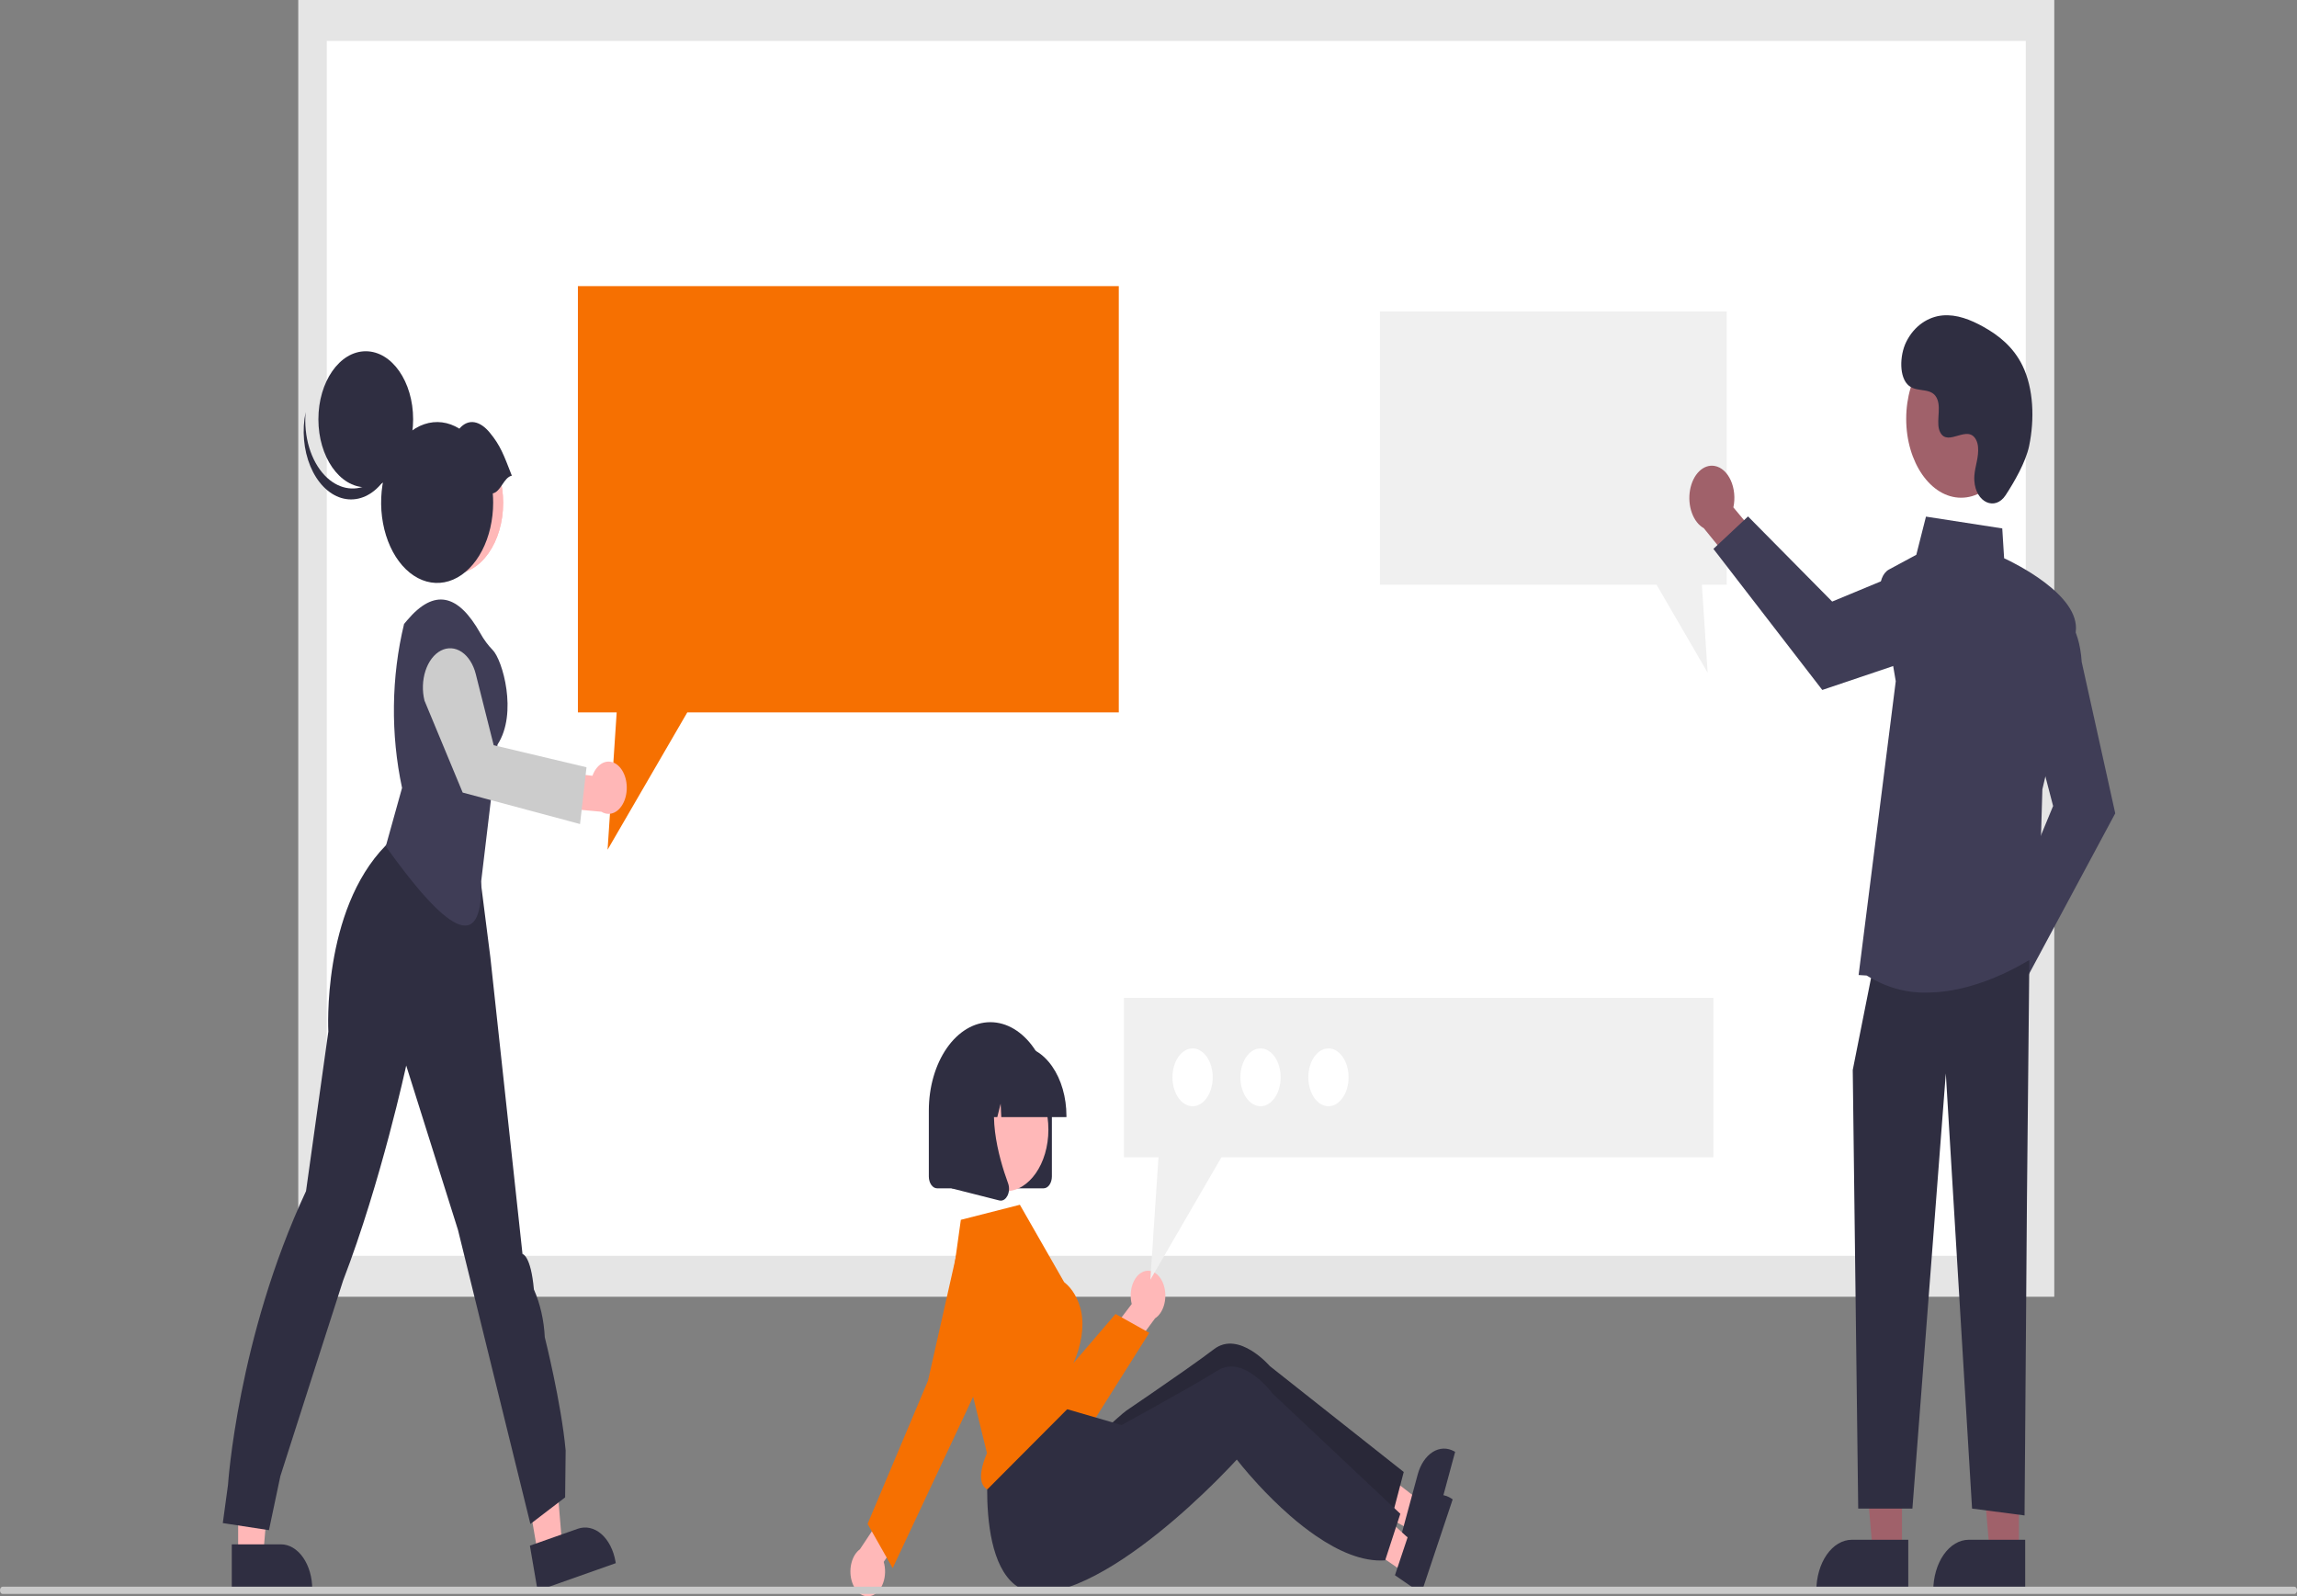 <svg width="495" height="344" viewBox="0 0 495 344" fill="none" xmlns="http://www.w3.org/2000/svg">
<rect x="0" y="0" width="495" height="344" fill="#808080" stroke="none"/>
<g clip-path="url(#clip0)">
<path d="M67.347 275.029H439.624V4.41H67.347V275.029Z" fill="white"/>
<path d="M442.695 279.439H64.276V0H442.695V279.439ZM70.418 270.619H436.553V8.819H70.418V270.619Z" fill="#E5E5E5"/>
<path d="M241.098 61.66V153.512H148.111L130.933 183.108L132.894 153.512H124.536V61.66H241.098Z" fill="#F67001"/>
<path d="M297.37 67.11V126.001H356.988L368.002 144.977L366.745 126.001H372.104V67.11H297.37Z" fill="#F0F0F0"/>
<path d="M51.322 335.314H56.7L59.26 305.523H51.321L51.322 335.314Z" fill="#FFB7B7"/>
<path d="M49.95 332.792L60.543 332.792H60.543C62.333 332.792 64.05 333.813 65.316 335.631C66.582 337.449 67.293 339.914 67.294 342.485V342.8L49.95 342.801L49.95 332.792Z" fill="#2F2E41"/>
<path d="M115.944 335.06L121.167 333.214L118.694 303.409L110.986 306.133L115.944 335.06Z" fill="#FFB7B7"/>
<path d="M114.192 333.082L124.478 329.447L124.478 329.447C126.217 328.833 128.054 329.236 129.586 330.566C131.118 331.897 132.219 334.047 132.646 336.543L132.699 336.849L115.858 342.801L114.192 333.082Z" fill="#2F2E41"/>
<path d="M48.014 328.211L49.131 320.002C49.131 320.002 51.188 288.306 65.949 256.673L70.754 222.31C70.754 222.31 69.327 196.3 83.099 182.221L87.345 178.021L102.231 179.246L105.669 206.274L112.597 270.227C112.597 270.227 114.385 270.468 115.055 277.864C116.418 280.969 117.224 284.511 117.401 288.172C117.401 288.172 120.947 302.216 121.896 312.556L121.785 322.674L114.298 328.402L98.695 265.039L87.535 229.615C87.535 229.615 82.164 254.573 73.937 275.954C73.937 275.954 62.668 310.977 60.417 318.093L57.959 329.738L48.014 328.211Z" fill="#2F2E41"/>
<path d="M97.787 123.633C103.664 123.633 108.427 116.793 108.427 108.355C108.427 99.917 103.664 93.076 97.787 93.076C91.911 93.076 87.147 99.917 87.147 108.355C87.147 116.793 91.911 123.633 97.787 123.633Z" fill="#FFB7B7"/>
<path d="M97.787 123.633C103.664 123.633 108.427 116.793 108.427 108.355C108.427 99.917 103.664 93.076 97.787 93.076C91.911 93.076 87.147 99.917 87.147 108.355C87.147 116.793 91.911 123.633 97.787 123.633Z" fill="#FFB8B8"/>
<path d="M83.13 182.384L86.642 169.785C84.161 158.243 84.313 145.864 87.077 134.454L87.749 133.66C93.603 126.737 98.742 127.997 103.51 136.466C104.278 137.842 105.176 139.058 106.178 140.078C108.281 142.197 111.617 153.708 107.212 160.455L103.688 189.974C104.059 206.273 95.823 200.136 83.13 182.384Z" fill="#3F3D56"/>
<path d="M133.494 165.249C133.04 164.755 132.516 164.411 131.959 164.24C131.402 164.069 130.826 164.075 130.271 164.259C129.716 164.442 129.196 164.798 128.747 165.301C128.298 165.805 127.931 166.443 127.673 167.172L118.798 166.18L117.062 173.777L129.61 174.926C130.491 175.468 131.48 175.527 132.39 175.092C133.3 174.657 134.066 173.758 134.545 172.565C135.024 171.372 135.182 169.968 134.988 168.62C134.794 167.271 134.263 166.072 133.494 165.249H133.494Z" fill="#FFB7B7"/>
<path d="M124.997 177.573L99.707 170.793L91.481 150.99C90.953 148.886 91.028 146.567 91.69 144.542C92.353 142.518 93.548 140.954 95.014 140.195C96.479 139.436 98.094 139.544 99.504 140.495C100.914 141.447 102.003 143.163 102.532 145.267L106.39 160.587L126.391 165.341L124.997 177.573Z" fill="#CCCCCC"/>
<path d="M78.821 105.008C84.459 105.008 89.029 98.446 89.029 90.35C89.029 82.255 84.459 75.693 78.821 75.693C73.183 75.693 68.613 82.255 68.613 90.35C68.613 98.446 73.183 105.008 78.821 105.008Z" fill="#2F2E41"/>
<path d="M70.016 102.488C71.337 103.859 72.868 104.756 74.48 105.104C76.092 105.452 77.739 105.24 79.282 104.486C80.826 103.733 82.221 102.459 83.352 100.773C84.482 99.086 85.315 97.035 85.78 94.792C85.604 96.802 85.139 98.738 84.416 100.478C83.692 102.218 82.725 103.723 81.576 104.899C80.427 106.076 79.121 106.897 77.739 107.311C76.358 107.726 74.932 107.725 73.551 107.308C72.17 106.891 70.864 106.067 69.716 104.889C68.568 103.711 67.602 102.204 66.88 100.463C66.158 98.722 65.695 96.785 65.521 94.774C65.346 92.763 65.464 90.723 65.867 88.781C65.638 91.39 65.903 94.039 66.633 96.451C67.363 98.863 68.531 100.948 70.016 102.488Z" fill="#2F2E41"/>
<path d="M110.301 102.504C108.519 97.923 107.837 96.01 105.54 93.224C103.508 90.76 101.008 90.037 98.993 92.371C96.608 90.892 93.954 90.556 91.426 91.415C88.898 92.273 86.63 94.279 84.959 97.136C83.289 99.993 82.304 103.547 82.152 107.271C82 110.995 82.689 114.69 84.116 117.807C85.543 120.924 87.632 123.297 90.073 124.573C92.514 125.85 95.177 125.962 97.666 124.892C100.154 123.823 102.336 121.629 103.888 118.637C105.439 115.645 106.277 112.014 106.277 108.283C106.275 107.628 106.248 106.974 106.195 106.323C107.947 105.97 108.549 102.858 110.301 102.504Z" fill="#2F2E41"/>
<path d="M424.111 212.164C424.144 211.153 424.331 210.165 424.66 209.269C424.988 208.373 425.449 207.592 426.01 206.979C426.571 206.367 427.219 205.939 427.908 205.725C428.597 205.511 429.31 205.516 429.998 205.741L436.374 192.838L442.78 196.489L433.597 214.53C433.258 216.163 432.513 217.56 431.504 218.457C430.495 219.354 429.291 219.689 428.122 219.397C426.953 219.106 425.899 218.208 425.159 216.875C424.42 215.542 424.047 213.866 424.111 212.164Z" fill="#A0616A"/>
<path d="M431.106 201.067L442.442 173.689L437.824 156.002L444.114 131.913L444.346 132.056C444.498 132.15 448.073 134.44 448.603 142.643L455.832 175.267L436.538 211.208L431.106 201.067Z" fill="#3F3D56"/>
<path d="M369.534 100.414C370.233 100.54 370.905 100.885 371.502 101.424C372.098 101.963 372.605 102.683 372.987 103.534C373.369 104.385 373.616 105.345 373.711 106.348C373.807 107.351 373.748 108.372 373.539 109.339L382.005 119.465L378.974 128.353L367.158 113.812C366.05 113.2 365.138 112.025 364.593 110.511C364.048 108.998 363.909 107.249 364.202 105.598C364.495 103.946 365.199 102.506 366.182 101.551C367.165 100.596 368.357 100.191 369.534 100.414Z" fill="#A0616A"/>
<path d="M376.698 111.286L394.831 129.633L407.469 124.388L423.708 135.256L423.591 135.578C423.514 135.788 421.647 140.728 415.911 140.852L392.7 148.68L369.237 118.279L376.698 111.286Z" fill="#3F3D56"/>
<path d="M409.879 334.395H403.575L400.576 299.479L409.88 299.48L409.879 334.395Z" fill="#A0616A"/>
<path d="M399.072 331.808H411.23V342.8H391.417C391.417 341.357 391.615 339.927 392 338.594C392.384 337.26 392.948 336.048 393.659 335.028C394.37 334.007 395.214 333.197 396.142 332.645C397.071 332.093 398.067 331.808 399.072 331.808Z" fill="#2F2E41"/>
<path d="M435.075 334.395H428.771L425.772 299.479L435.076 299.48L435.075 334.395Z" fill="#A0616A"/>
<path d="M424.268 331.808H436.426V342.8H416.613C416.613 341.357 416.811 339.927 417.196 338.594C417.58 337.26 418.144 336.048 418.855 335.028C419.566 334.007 420.41 333.197 421.339 332.645C422.267 332.093 423.263 331.808 424.268 331.808Z" fill="#2F2E41"/>
<path d="M437.317 206.949L436.803 258.635L436.289 326.564L424.976 325.087L419.32 231.315L412.121 325.087H400.442L399.265 230.577L403.379 209.902L437.317 206.949Z" fill="#2F2E41"/>
<path d="M402.252 210.218L400.528 210.111L408.533 146.789L405.256 127.65C405.085 126.655 405.175 125.604 405.509 124.697C405.842 123.79 406.395 123.09 407.064 122.73L412.961 119.554L415.044 111.327L431.482 113.871L431.886 120.3C433.668 121.121 448.336 128.135 447.324 136.128C446.325 144.017 440.427 168.838 440.128 170.095L439.095 205.691L438.968 205.782C438.815 205.892 427.484 213.891 415.176 213.89C410.735 213.997 406.33 212.745 402.252 210.218Z" fill="#3F3D56"/>
<path d="M422.619 107.256C429.156 107.256 434.454 99.647 434.454 90.261C434.454 80.875 429.156 73.266 422.619 73.266C416.083 73.266 410.784 80.875 410.784 90.261C410.784 99.647 416.083 107.256 422.619 107.256Z" fill="#A0616A"/>
<path d="M432.206 106.712C429.95 110.162 425.761 108.31 425.467 103.597C425.444 103.231 425.446 102.863 425.472 102.498C425.624 100.41 426.464 98.514 426.263 96.31C426.217 95.761 426.075 95.239 425.849 94.791C424.052 91.335 419.833 96.337 418.136 93.208C417.096 91.29 418.319 88.269 417.521 86.125C416.467 83.295 413.347 84.691 411.39 83.141C409.213 81.417 409.343 76.621 410.776 73.703C412.524 70.145 415.589 68.246 418.615 67.973C421.641 67.699 424.647 68.874 427.472 70.455C430.682 72.251 433.865 74.734 435.841 78.787C438.243 83.716 438.474 90.343 437.273 96.106C436.542 99.612 434.048 103.895 432.206 106.712Z" fill="#2F2E41"/>
<path d="M303.975 329.7L305.733 323.205L289.126 310.376L286.53 319.961L303.975 329.7Z" fill="#FFB8B8"/>
<path d="M313.396 312.758C312.65 312.342 311.855 312.14 311.055 312.165C310.256 312.19 309.467 312.441 308.735 312.904C308.003 313.366 307.342 314.032 306.789 314.861C306.236 315.691 305.803 316.67 305.513 317.74L304.327 322.118L302.498 328.876L302.051 330.533L307.911 333.806L313.58 312.863L313.396 312.758Z" fill="#2F2E41"/>
<path d="M302.499 317.202L301.734 320.114L299.826 327.382L299.78 327.563C294.918 328.46 289.587 326.702 284.657 323.97C282.684 322.877 280.752 321.639 278.869 320.261C276.08 318.238 273.584 316.103 271.592 314.277C268.594 311.513 266.74 309.439 266.74 309.439C266.74 309.439 266.25 310.074 265.364 311.164C264.176 312.624 262.277 314.903 259.873 317.586C258.956 318.616 257.971 319.694 256.918 320.82C249.16 329.083 239.204 307.034 239.204 307.034C239.204 307.034 242.004 304.474 242.736 303.977C245.091 302.377 250.625 298.601 255.399 295.246C257.859 293.514 260.114 291.891 261.628 290.737C266.989 286.639 273.654 294.394 273.654 294.394L302.499 317.202Z" fill="#2F2E41"/>
<path opacity="0.14" d="M302.499 317.202L301.734 320.114L299.826 327.382L299.78 327.563C294.918 328.46 289.587 326.702 284.657 323.97C282.684 322.877 280.752 321.639 278.869 320.261C276.08 318.238 273.584 316.103 271.592 314.277C268.594 311.513 266.74 309.439 266.74 309.439C266.74 309.439 266.25 310.074 265.364 311.164C264.176 312.624 262.277 314.903 259.873 317.586C258.956 318.616 257.971 319.694 256.918 320.82C249.16 329.083 239.204 307.034 239.204 307.034C239.204 307.034 242.004 304.474 242.736 303.977C245.091 302.377 250.625 298.601 255.399 295.246C257.859 293.514 260.114 291.891 261.628 290.737C266.989 286.639 273.654 294.394 273.654 294.394L302.499 317.202Z" fill="black"/>
<path d="M224.899 256.076H201.942C201.47 256.075 201.017 255.806 200.683 255.326C200.349 254.847 200.162 254.197 200.161 253.519V239.31C200.161 234.261 201.558 229.418 204.045 225.847C206.531 222.277 209.904 220.271 213.42 220.271C216.937 220.271 220.309 222.277 222.796 225.847C225.283 229.418 226.68 234.261 226.68 239.31V253.519C226.679 254.197 226.491 254.847 226.157 255.326C225.823 255.806 225.371 256.075 224.899 256.076Z" fill="#2F2E41"/>
<path d="M246.73 273.923C246.195 274.058 245.688 274.359 245.244 274.806C244.799 275.253 244.428 275.834 244.157 276.509C243.886 277.184 243.721 277.936 243.674 278.712C243.627 279.488 243.7 280.269 243.886 281.001L237.643 289.245L240.207 295.914L248.909 284.094C249.744 283.564 250.415 282.611 250.794 281.418C251.173 280.224 251.234 278.873 250.966 277.619C250.697 276.365 250.117 275.297 249.337 274.615C248.556 273.934 247.629 273.688 246.73 273.923V273.923Z" fill="#FFB8B8"/>
<path d="M227.947 311.406C227.665 311.406 227.383 311.388 227.1 311.353C225.416 311.152 223.795 310.339 222.39 308.991C220.985 307.644 219.841 305.806 219.066 303.649L209.065 276.01C208.41 274.199 208.266 272.094 208.664 270.135C209.061 268.176 209.97 266.512 211.2 265.489C212.43 264.467 213.887 264.165 215.268 264.646C216.65 265.128 217.849 266.355 218.616 268.073L227.842 297.799L240.397 283.152L247.666 287.215L235.39 306.676C234.446 308.163 233.297 309.352 232.015 310.167C230.734 310.981 229.348 311.403 227.947 311.406Z" fill="#F67001"/>
<path d="M302.572 338.834L304.672 332.553L288.8 317.93L285.7 327.2L302.572 338.834Z" fill="#FFB8B8"/>
<path d="M312.871 322.982C312.151 322.484 311.368 322.195 310.57 322.132C309.771 322.069 308.972 322.232 308.217 322.612C307.462 322.993 306.767 323.583 306.172 324.35C305.576 325.116 305.091 326.044 304.746 327.079L303.329 331.313L301.144 337.849L300.609 339.452L306.277 343.362L313.049 323.107L312.871 322.982Z" fill="#2F2E41"/>
<path d="M301.769 326.21L300.851 329.029L298.559 336.065L298.504 336.241C293.608 336.599 288.387 334.257 283.618 330.989C281.709 329.683 279.849 328.235 278.045 326.653C275.373 324.329 272.998 321.924 271.111 319.884C268.269 316.798 266.531 314.525 266.531 314.525C266.531 314.525 266.009 315.104 265.067 316.093C263.804 317.418 261.789 319.481 259.248 321.89C258.279 322.817 257.239 323.783 256.13 324.789C247.952 332.172 236.324 341.163 226.433 343.061C209.061 346.397 213.15 313.11 213.15 313.11L226.975 302.8L232.845 304.511L239.379 306.409L241.695 307.085C241.695 307.085 242.134 306.847 242.89 306.432C245.324 305.096 251.044 301.942 255.983 299.123C258.528 297.668 260.863 296.298 262.435 295.315C268 291.82 274.229 300.288 274.229 300.288L301.769 326.21Z" fill="#2F2E41"/>
<path d="M187.851 343.856C188.38 343.681 188.876 343.343 189.304 342.864C189.731 342.384 190.081 341.777 190.327 341.082C190.574 340.388 190.711 339.625 190.73 338.846C190.749 338.068 190.649 337.293 190.437 336.576L196.374 327.879L193.573 321.409L185.309 333.86C184.494 334.452 183.858 335.453 183.523 336.673C183.187 337.893 183.175 339.247 183.488 340.479C183.801 341.711 184.419 342.736 185.223 343.358C186.027 343.98 186.962 344.157 187.851 343.856H187.851Z" fill="#FFB8B8"/>
<path d="M216.671 256.711C221.783 256.711 225.927 250.76 225.927 243.419C225.927 236.079 221.783 230.128 216.671 230.128C211.558 230.128 207.414 236.079 207.414 243.419C207.414 250.76 211.558 256.711 216.671 256.711Z" fill="#FFB8B8"/>
<path d="M204.628 280.314L212.692 313.139L212.643 313.254C211.522 315.916 211.155 318.064 211.583 319.464C211.696 319.82 211.861 320.137 212.068 320.392C212.274 320.648 212.516 320.836 212.778 320.944L231.859 301.793L231.191 294.117L231.228 294.031C233.073 289.794 233.67 285.957 233.003 282.626C232.4 279.931 231.096 277.674 229.364 276.323L229.297 276.248L219.78 259.616L207.059 262.861L204.628 280.314Z" fill="#F67001"/>
<path d="M192.367 337.93L186.965 328.384L199.987 297.517L206.058 270.571L206.246 270.658L206.058 270.571C206.389 269.099 206.937 267.746 207.663 266.604C208.39 265.461 209.279 264.555 210.27 263.948C211.26 263.34 212.331 263.045 213.408 263.081C214.485 263.118 215.544 263.485 216.514 264.159C217.484 264.833 218.342 265.798 219.03 266.988C219.719 268.179 220.221 269.567 220.504 271.06C220.787 272.553 220.844 274.115 220.671 275.642C220.498 277.17 220.099 278.626 219.5 279.912L208.355 303.89L192.367 337.93Z" fill="#F67001"/>
<path d="M229.816 240.731H215.779L215.635 237.837L214.916 240.731H212.754L212.469 234.996L211.042 240.731H206.86V240.447C206.863 236.454 207.969 232.626 209.936 229.802C211.902 226.979 214.568 225.39 217.349 225.386H219.328C222.109 225.39 224.775 226.979 226.741 229.802C228.707 232.626 229.813 236.454 229.816 240.447V240.731Z" fill="#2F2E41"/>
<path d="M215.664 258.729C215.559 258.728 215.453 258.715 215.349 258.689L205.07 256.084V231.691H216.385L216.105 232.16C212.208 238.687 215.144 249.271 217.241 254.999C217.396 255.418 217.465 255.892 217.44 256.365C217.415 256.839 217.298 257.292 217.102 257.674C216.937 258 216.721 258.266 216.471 258.45C216.221 258.633 215.945 258.728 215.664 258.729Z" fill="#2F2E41"/>
<path d="M369.232 215.027V249.392H263.213L247.903 275.767L249.652 249.392H242.203V215.027H369.232Z" fill="#F0F0F0"/>
<path d="M286.28 238.383C288.675 238.383 290.617 235.594 290.617 232.155C290.617 228.715 288.675 225.926 286.28 225.926C283.885 225.926 281.943 228.715 281.943 232.155C281.943 235.594 283.885 238.383 286.28 238.383Z" fill="white"/>
<path d="M271.641 238.383C274.037 238.383 275.979 235.594 275.979 232.155C275.979 228.715 274.037 225.926 271.641 225.926C269.246 225.926 267.304 228.715 267.304 232.155C267.304 235.594 269.246 238.383 271.641 238.383Z" fill="white"/>
<path d="M257.003 238.383C259.398 238.383 261.34 235.594 261.34 232.155C261.34 228.715 259.398 225.926 257.003 225.926C254.607 225.926 252.666 228.715 252.666 232.155C252.666 235.594 254.607 238.383 257.003 238.383Z" fill="white"/>
<path d="M494.458 343.482H0.542C0.398 343.482 0.26 343.4 0.159 343.254C0.057 343.108 0 342.91 0 342.703C0 342.497 0.057 342.299 0.159 342.153C0.26 342.007 0.398 341.925 0.542 341.925H494.458C494.602 341.925 494.74 342.007 494.841 342.153C494.943 342.299 495 342.497 495 342.703C495 342.91 494.943 343.108 494.841 343.254C494.74 343.4 494.602 343.482 494.458 343.482Z" fill="#CACACA"/>
</g>
<defs>
<clipPath id="clip0">
<rect width="495" height="344" fill="white"/>
</clipPath>
</defs>
</svg>

